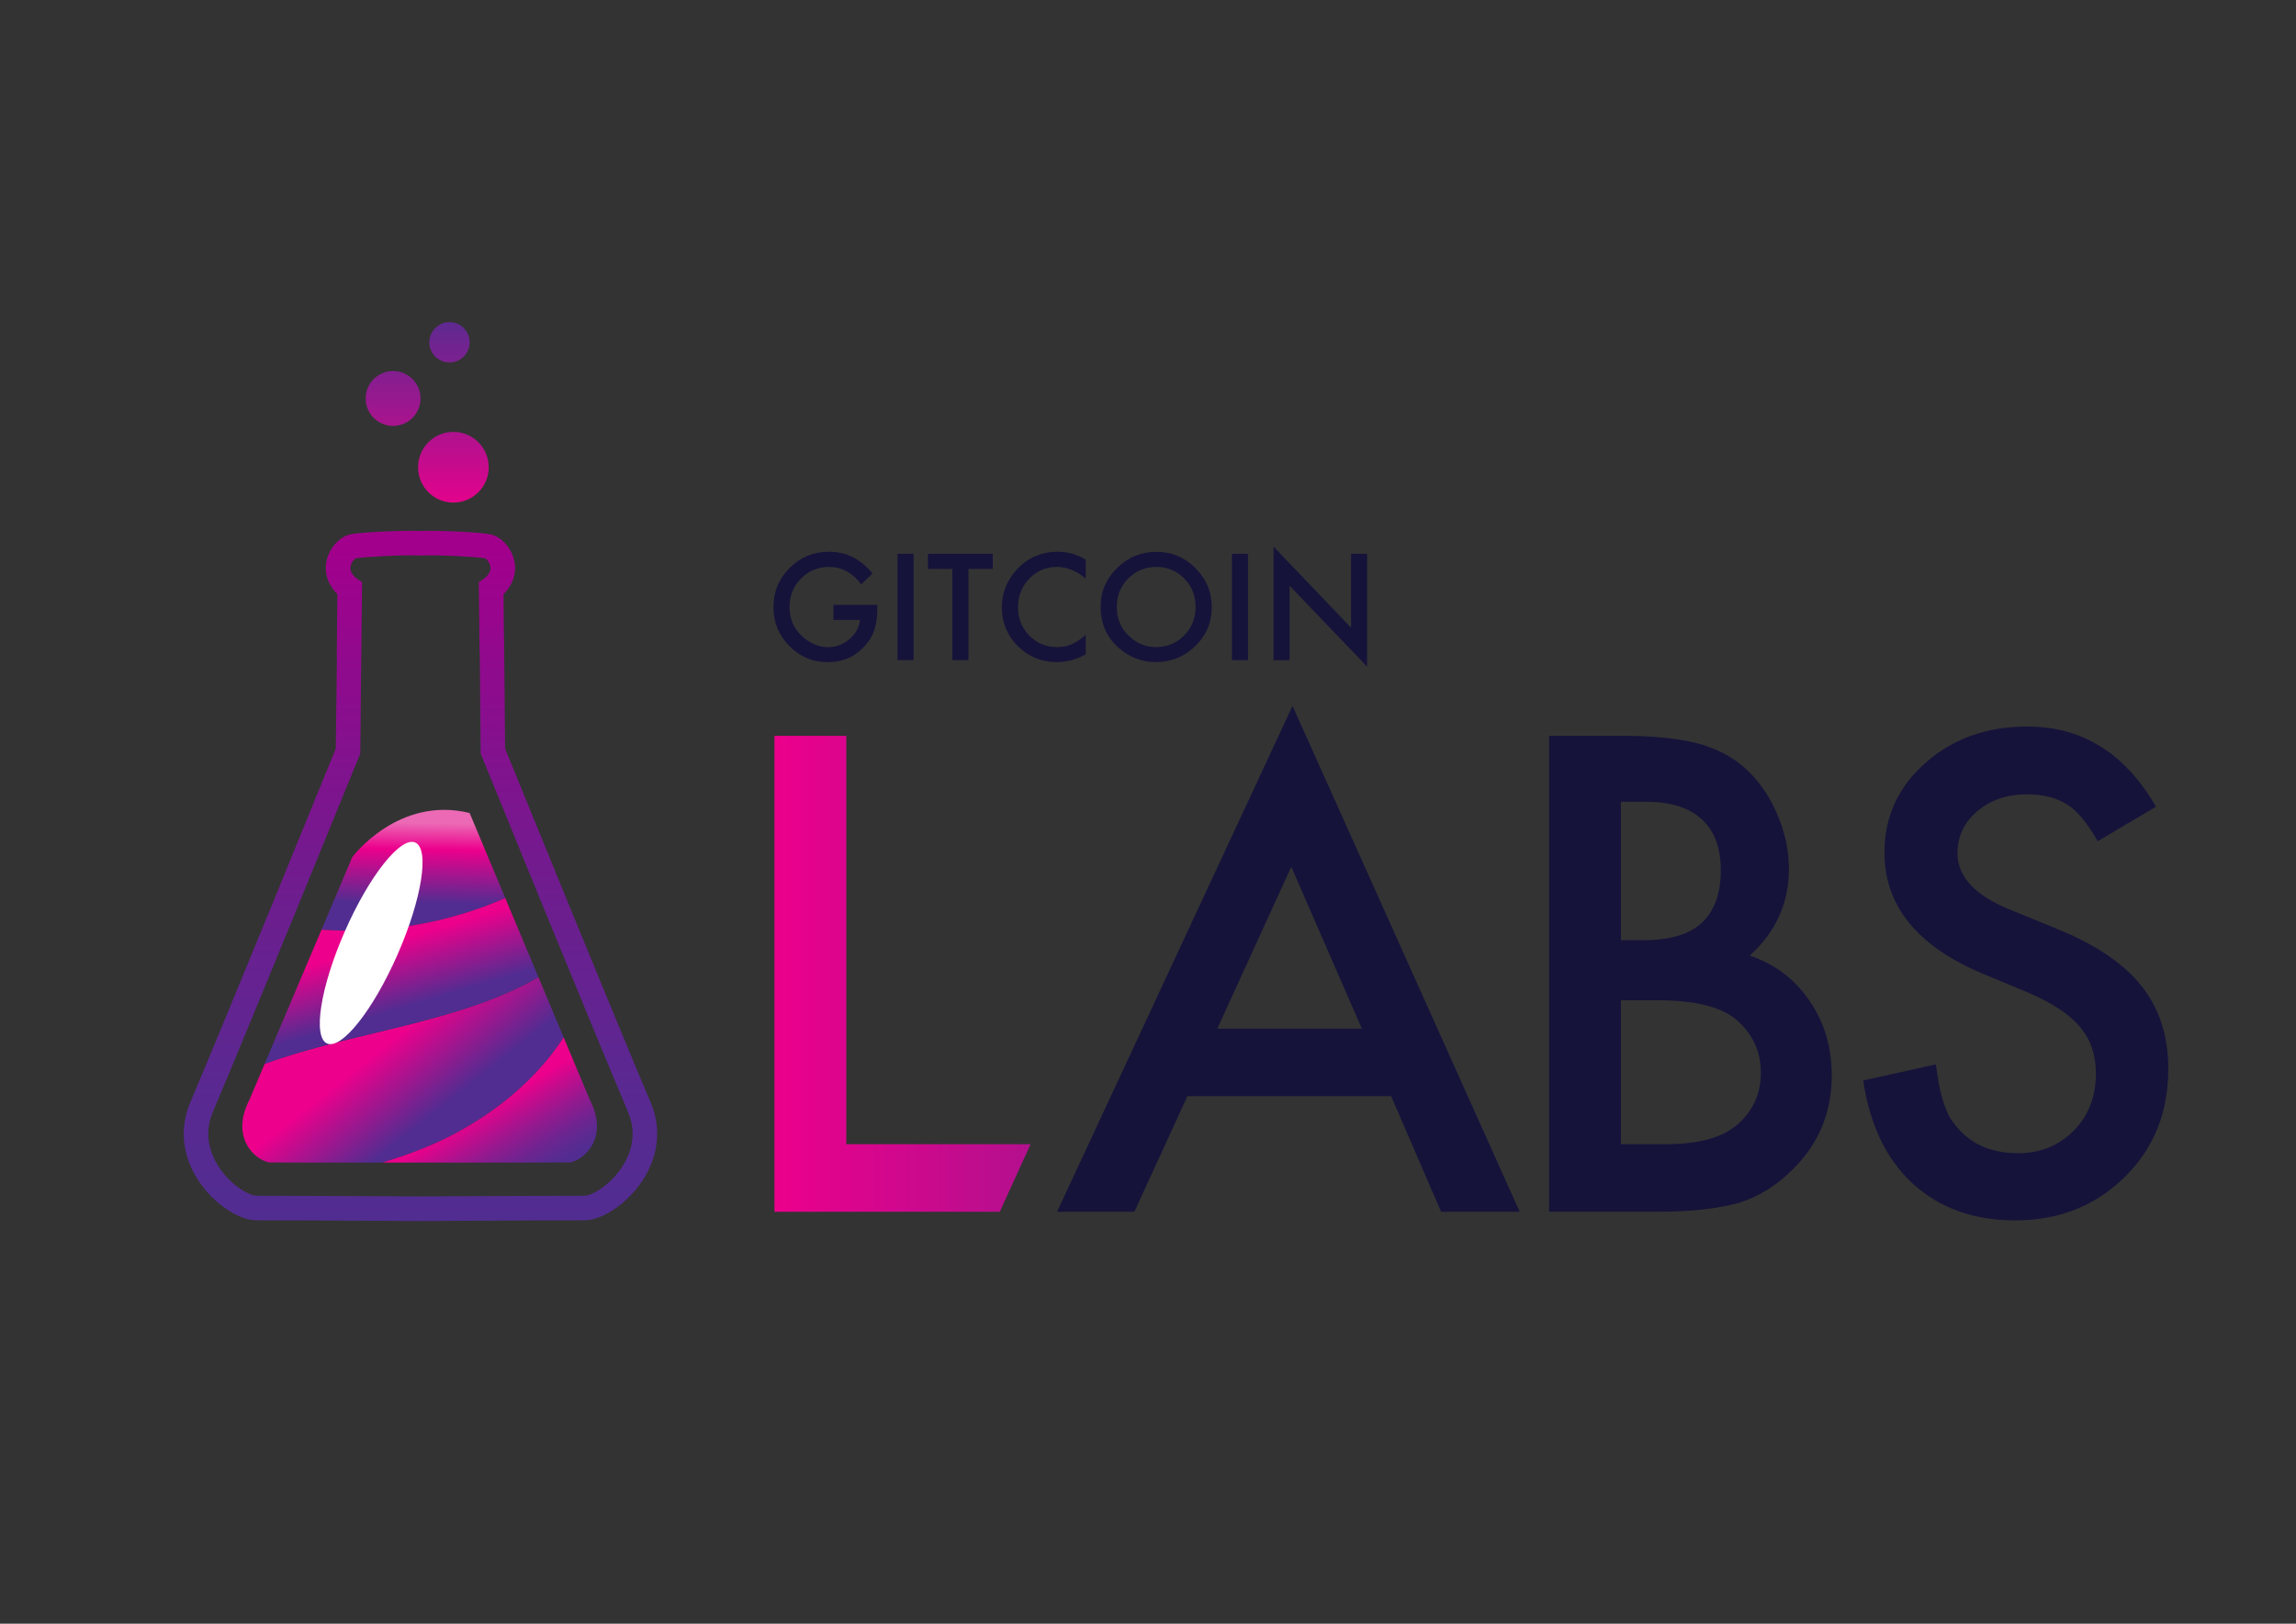 <?xml version="1.0" encoding="utf-8"?>
<!-- Generator: Adobe Illustrator 16.0.0, SVG Export Plug-In . SVG Version: 6.00 Build 0)  -->
<!DOCTYPE svg PUBLIC "-//W3C//DTD SVG 1.1//EN" "http://www.w3.org/Graphics/SVG/1.1/DTD/svg11.dtd">
<svg version="1.1" id="Layer_1" xmlns="http://www.w3.org/2000/svg" xmlns:xlink="http://www.w3.org/1999/xlink" x="0px" y="0px"
	 width="841.89px" height="595.28px" viewBox="0 0 841.89 595.28" enable-background="new 0 0 841.89 595.28" xml:space="preserve">
<rect x="0" y="0" width="841.89" height="595.28" fill="#333333" stroke="none"/>
<g>
	<g>
		<linearGradient id="SVGID_1_" gradientUnits="userSpaceOnUse" x1="166.249" y1="189.079" x2="166.249" y2="111.288">
			<stop  offset="0" style="stop-color:#EC008C"/>
			<stop  offset="1" style="stop-color:#512D91"/>
		</linearGradient>
		<circle fill="url(#SVGID_1_)" cx="166.249" cy="171.296" r="12.961"/>
	</g>
	<g>
		<linearGradient id="SVGID_2_" gradientUnits="userSpaceOnUse" x1="144.137" y1="189.079" x2="144.137" y2="111.288">
			<stop  offset="0" style="stop-color:#EC008C"/>
			<stop  offset="1" style="stop-color:#512D91"/>
		</linearGradient>
		<circle fill="url(#SVGID_2_)" cx="144.137" cy="146.086" r="10.064"/>
	</g>
	<g>
		<linearGradient id="SVGID_3_" gradientUnits="userSpaceOnUse" x1="164.822" y1="189.079" x2="164.822" y2="111.288">
			<stop  offset="0" style="stop-color:#EC008C"/>
			<stop  offset="1" style="stop-color:#512D91"/>
		</linearGradient>
		<path fill="url(#SVGID_3_)" d="M172.214,125.494c0,4.081-3.313,7.389-7.389,7.389c-4.085,0-7.395-3.308-7.395-7.389
			c0-4.082,3.31-7.392,7.395-7.392C168.901,118.103,172.214,121.413,172.214,125.494z"/>
	</g>
</g>
<linearGradient id="SVGID_4_" gradientUnits="userSpaceOnUse" x1="154.168" y1="201.602" x2="154.168" y2="450.358">
	<stop  offset="0" style="stop-color:#A2008C"/>
	<stop  offset="0.148" style="stop-color:#92098D"/>
	<stop  offset="0.51" style="stop-color:#6E1D8F"/>
	<stop  offset="0.807" style="stop-color:#592991"/>
	<stop  offset="1" style="stop-color:#512D91"/>
</linearGradient>
<path fill="url(#SVGID_4_)" d="M238.574,404.159c-13.54-31.914-49.565-120.376-53.363-129.708l-0.388-40.811
	c-0.014,0.002-0.023,0.004-0.037,0.007l-0.164-15.804c1.654-1.649,3.766-4.449,4.178-8.264c0.714-6.604-4.143-12.668-8.961-13.676
	c-3.775-0.791-18.897-1.508-25.669-1.244c-6.768-0.265-21.896,0.453-25.673,1.244c-4.818,1.009-9.675,7.072-8.961,13.677
	c0.412,3.814,2.523,6.613,4.178,8.263l-0.243,23.368c0.022-0.005,0.046-0.007,0.068-0.011l-0.414,33.251
	c-3.798,9.332-39.822,97.793-53.362,129.708c-4.025,9.489-2.937,19.709,3.066,28.777c5.449,8.232,14.566,14.439,21.207,14.439
	c11.155,0,37.547,0.137,53.582,0.227v0.074c0.109,0,2.582-0.016,6.55-0.037c3.968,0.021,6.44,0.037,6.55,0.037v-0.074
	c16.035-0.09,42.427-0.227,53.582-0.227c6.641,0,15.759-6.207,21.208-14.439C241.511,423.868,242.6,413.647,238.574,404.159z
	 M228.004,427.968c-4.588,6.931-11.259,10.408-13.704,10.408c-12.869,0-45.956,0.182-60.132,0.263
	c-14.176-0.081-47.263-0.263-60.132-0.263c-2.445,0-9.115-3.478-13.703-10.408c-3.028-4.575-5.884-11.811-2.285-20.293
	c14.256-33.602,53.344-129.658,53.736-130.624l0.323-0.793l0.349-35.762c0.008,0,0.016,0,0.023,0l0.281-27.075l-2.017-1.354
	c-0.021-0.014-2.052-1.522-2.261-3.452c-0.189-1.753,1.26-3.588,1.94-3.918c2.851-0.552,17.152-1.328,23.6-1.034l0.001,0.013
	c0.046-0.002,0.097-0.004,0.144-0.006c0.047,0.002,0.098,0.004,0.144,0.006l0.001-0.013c6.448-0.294,20.751,0.482,23.601,1.035
	c0.68,0.329,2.129,2.164,1.939,3.917c-0.21,1.94-2.264,3.453-2.261,3.453l-2.017,1.354l0.267,25.623
	c0.026-0.002,0.054-0.004,0.08-0.006l0.307,37.22l0.323,0.793c0.393,0.966,39.481,97.022,53.737,130.624
	C233.888,416.157,231.032,423.392,228.004,427.968z"/>
<g>
	<linearGradient id="SVGID_5_" gradientUnits="userSpaceOnUse" x1="140.227" y1="384.392" x2="159.227" y2="408.391">
		<stop  offset="0" style="stop-color:#EC008C"/>
		<stop  offset="1" style="stop-color:#512D91"/>
	</linearGradient>
	<path fill="url(#SVGID_5_)" d="M96.9,390.36l-5.394,12.721c-7.07,13.727,1.561,21.873,7.072,23.084
		c0.238,0.053,19.365,0.063,41.616,0.055c7.478-2.26,14.883-4.924,22.288-8.432c18.286-8.896,33.851-21.593,44.192-37.482
		l-9.26-22.09c-28.845,16.805-68.595,20.117-100.376,31.814L96.9,390.36z"/>
</g>
<g>
	<linearGradient id="SVGID_6_" gradientUnits="userSpaceOnUse" x1="152.148" y1="301.682" x2="151.649" y2="331.181">
		<stop  offset="0" style="stop-color:#EC69B5"/>
		<stop  offset="0.328" style="stop-color:#EC008C"/>
		<stop  offset="1" style="stop-color:#512D91"/>
	</linearGradient>
	<path fill="url(#SVGID_6_)" d="M185.268,329.233L172.2,298.058c-26.205-6.447-43.05,16.221-43.05,16.221l-11.252,26.545
		C140.685,342.519,164.166,338.465,185.268,329.233z"/>
</g>
<g>
	<linearGradient id="SVGID_7_" gradientUnits="userSpaceOnUse" x1="139.055" y1="346.684" x2="146.055" y2="370.183">
		<stop  offset="0" style="stop-color:#EC008C"/>
		<stop  offset="1" style="stop-color:#512D91"/>
	</linearGradient>
	<path fill="url(#SVGID_7_)" d="M117.898,340.823L97.04,390.03c31.781-11.697,71.531-15.01,100.376-31.814l-12.148-28.982
		C164.166,338.465,140.685,342.519,117.898,340.823z"/>
</g>
<g>
	<g>
		<linearGradient id="SVGID_8_" gradientUnits="userSpaceOnUse" x1="176.054" y1="407.627" x2="192.555" y2="435.128">
			<stop  offset="0" style="stop-color:#EC008C"/>
			<stop  offset="0.197" style="stop-color:#C30C8D"/>
			<stop  offset="0.459" style="stop-color:#921A8F"/>
			<stop  offset="0.69" style="stop-color:#6F2490"/>
			<stop  offset="0.878" style="stop-color:#592B91"/>
			<stop  offset="1" style="stop-color:#512D91"/>
		</linearGradient>
		<path fill="url(#SVGID_8_)" d="M215.878,402.259c-0.001-0.002-0.005-0.01-0.005-0.01l-9.197-21.943
			c-10.342,15.89-25.906,28.587-44.192,37.482c-7.405,3.508-14.811,6.172-22.288,8.432c4.476-0.002,9.072-0.004,13.672-0.006
			c27.472,0.016,55.001,0.016,55.288-0.049c5.511-1.211,14.142-9.357,7.071-23.084L215.878,402.259z"/>
	</g>
</g>
<g>
	
		<ellipse transform="matrix(0.916 0.402 -0.402 0.916 150.427 -25.528)" fill="#FFFFFF" cx="136.028" cy="345.594" rx="10.554" ry="40.211"/>
</g>
<g>
	<g>
		<path fill="#15133A" d="M305.596,221.731H321.7v1.286c0,2.93-0.339,5.521-1.03,7.777c-0.674,2.087-1.812,4.04-3.411,5.858
			c-3.615,4.071-8.224,6.108-13.812,6.108c-5.451,0-10.124-1.97-14.008-5.909c-3.89-3.954-5.833-8.701-5.833-14.24
			c0-5.654,1.979-10.45,5.934-14.388c3.952-3.957,8.767-5.934,14.438-5.934c3.049,0,5.893,0.623,8.538,1.866
			c2.524,1.246,5.007,3.267,7.445,6.06l-4.191,4.015c-3.198-4.258-7.095-6.387-11.687-6.387c-4.126,0-7.583,1.421-10.379,4.268
			c-2.793,2.793-4.189,6.294-4.189,10.5c0,4.343,1.554,7.922,4.67,10.733c2.911,2.606,6.065,3.911,9.468,3.911
			c2.894,0,5.496-0.976,7.803-2.926c2.304-1.973,3.592-4.328,3.86-7.071h-9.72V221.731z"/>
	</g>
	<g>
		<path fill="#15133A" d="M334.986,203.047v38.982h-5.888v-38.982H334.986z"/>
	</g>
	<g>
		<path fill="#15133A" d="M355.106,208.577v33.453h-5.889v-33.453h-8.96v-5.53h23.785v5.53H355.106z"/>
	</g>
	<g>
		<path fill="#15133A" d="M398.103,205.142v6.971c-3.401-2.847-6.921-4.268-10.556-4.268c-4.006,0-7.383,1.438-10.123,4.318
			c-2.759,2.862-4.14,6.361-4.14,10.502c0,4.089,1.381,7.541,4.14,10.351c2.757,2.809,6.145,4.217,10.15,4.217
			c2.068,0,3.827-0.337,5.276-1.011c0.81-0.336,1.646-0.791,2.514-1.365c0.864-0.57,1.777-1.261,2.738-2.07v7.095
			c-3.368,1.902-6.901,2.854-10.603,2.854c-5.573,0-10.327-1.945-14.265-5.831c-3.924-3.923-5.884-8.652-5.884-14.19
			c0-4.965,1.637-9.393,4.921-13.28c4.042-4.762,9.27-7.144,15.68-7.144C391.454,202.291,394.837,203.242,398.103,205.142z"/>
	</g>
	<g>
		<path fill="#15133A" d="M403.581,222.361c0-5.487,2.006-10.199,6.033-14.137c4.007-3.939,8.819-5.909,14.442-5.909
			c5.554,0,10.313,1.986,14.287,5.959c3.986,3.972,5.98,8.742,5.98,14.313c0,5.606-2,10.361-6.003,14.264
			c-4.022,3.923-8.882,5.884-14.571,5.884c-5.029,0-9.554-1.742-13.557-5.225C405.783,233.655,403.581,228.606,403.581,222.361z
			 M409.511,222.437c0,4.31,1.449,7.853,4.347,10.63c2.879,2.778,6.199,4.167,9.972,4.167c4.088,0,7.538-1.414,10.35-4.244
			c2.813-2.859,4.217-6.344,4.217-10.451c0-4.157-1.39-7.642-4.167-10.453c-2.76-2.827-6.174-4.241-10.249-4.241
			c-4.055,0-7.479,1.414-10.274,4.241C410.908,214.88,409.511,218.332,409.511,222.437z"/>
	</g>
	<g>
		<path fill="#15133A" d="M457.609,203.047v38.982h-5.885v-38.982H457.609z"/>
	</g>
	<g>
		<path fill="#15133A" d="M466.976,242.029v-41.633l28.427,29.741v-27.091h5.884v41.355l-28.429-29.668v27.295H466.976z"/>
	</g>
</g>
<g>
	<g>
		<linearGradient id="SVGID_9_" gradientUnits="userSpaceOnUse" x1="283.977" y1="357.002" x2="377.886" y2="357.002">
			<stop  offset="0" style="stop-color:#EC008C"/>
			<stop  offset="1" style="stop-color:#B3108E"/>
		</linearGradient>
		<path fill="url(#SVGID_9_)" d="M310.318,269.756v149.741h67.567l-11.29,24.75h-82.619V269.756H310.318z"/>
	</g>
	<g>
		<path fill="#15133A" d="M510.097,401.866h-74.701l-19.439,42.381h-28.36l86.34-185.456l83.29,185.456h-28.822L510.097,401.866z
			 M499.358,377.112L473.48,317.79l-27.123,59.322H499.358z"/>
	</g>
	<g>
		<path fill="#15133A" d="M568.029,444.247V269.756h26.221c11.676,0,20.987,0.9,27.915,2.711c7.006,1.809,12.918,4.862,17.739,9.154
			c4.906,4.449,8.782,9.987,11.646,16.616c2.937,6.701,4.402,13.484,4.402,20.34c0,12.506-4.785,23.09-14.348,31.752
			c9.266,3.167,16.57,8.701,21.921,16.616c5.429,7.841,8.136,16.952,8.136,27.351c0,13.637-4.817,25.168-14.462,34.583
			c-5.805,5.802-12.324,9.833-19.549,12.089c-7.907,2.186-17.823,3.279-29.723,3.279H568.029z M594.364,344.687h8.257
			c9.786,0,16.96-2.169,21.522-6.492c4.56-4.346,6.834-10.728,6.834-19.164c0-8.207-2.331-14.439-7.009-18.703
			c-4.673-4.254-11.451-6.389-20.334-6.389h-9.271V344.687z M594.364,419.497h16.278c11.903,0,20.635-2.336,26.211-7.012
			c5.88-5.04,8.814-11.454,8.814-19.206c0-7.532-2.818-13.862-8.469-18.983c-5.504-5.047-15.332-7.58-29.502-7.58h-13.333V419.497z"
			/>
	</g>
	<g>
		<path fill="#15133A" d="M790.545,295.753l-21.356,12.651c-3.99-6.931-7.796-11.456-11.416-13.563
			c-3.766-2.407-8.625-3.613-14.574-3.613c-7.307,0-13.371,2.074-18.197,6.215c-4.823,4.065-7.231,9.191-7.231,15.373
			c0,8.517,6.322,15.364,18.986,20.564l17.408,7.119c14.157,5.729,24.51,12.717,31.072,20.966
			c6.556,8.254,9.831,18.366,9.831,30.349c0,16.047-5.348,29.303-16.045,39.771c-10.774,10.556-24.149,15.833-40.124,15.833
			c-15.138,0-27.648-4.488-37.521-13.453c-9.709-8.964-15.775-21.59-18.19-37.857l26.669-5.881
			c1.215,10.247,3.313,17.332,6.33,21.247c5.422,7.53,13.34,11.308,23.73,11.308c8.21,0,15.038-2.752,20.46-8.256
			c5.42-5.5,8.138-12.469,8.138-20.91c0-3.389-0.48-6.492-1.418-9.324c-0.942-2.824-2.414-5.418-4.4-7.795
			c-2.003-2.371-4.586-4.596-7.741-6.66c-3.17-2.074-6.937-4.059-11.311-5.936l-16.836-7.012
			c-23.883-10.094-35.822-24.861-35.822-44.3c0-13.11,5.004-24.073,15.026-32.887c10.024-8.896,22.493-13.335,37.414-13.335
			C763.535,266.366,779.245,276.161,790.545,295.753z"/>
	</g>
</g>
</svg>
